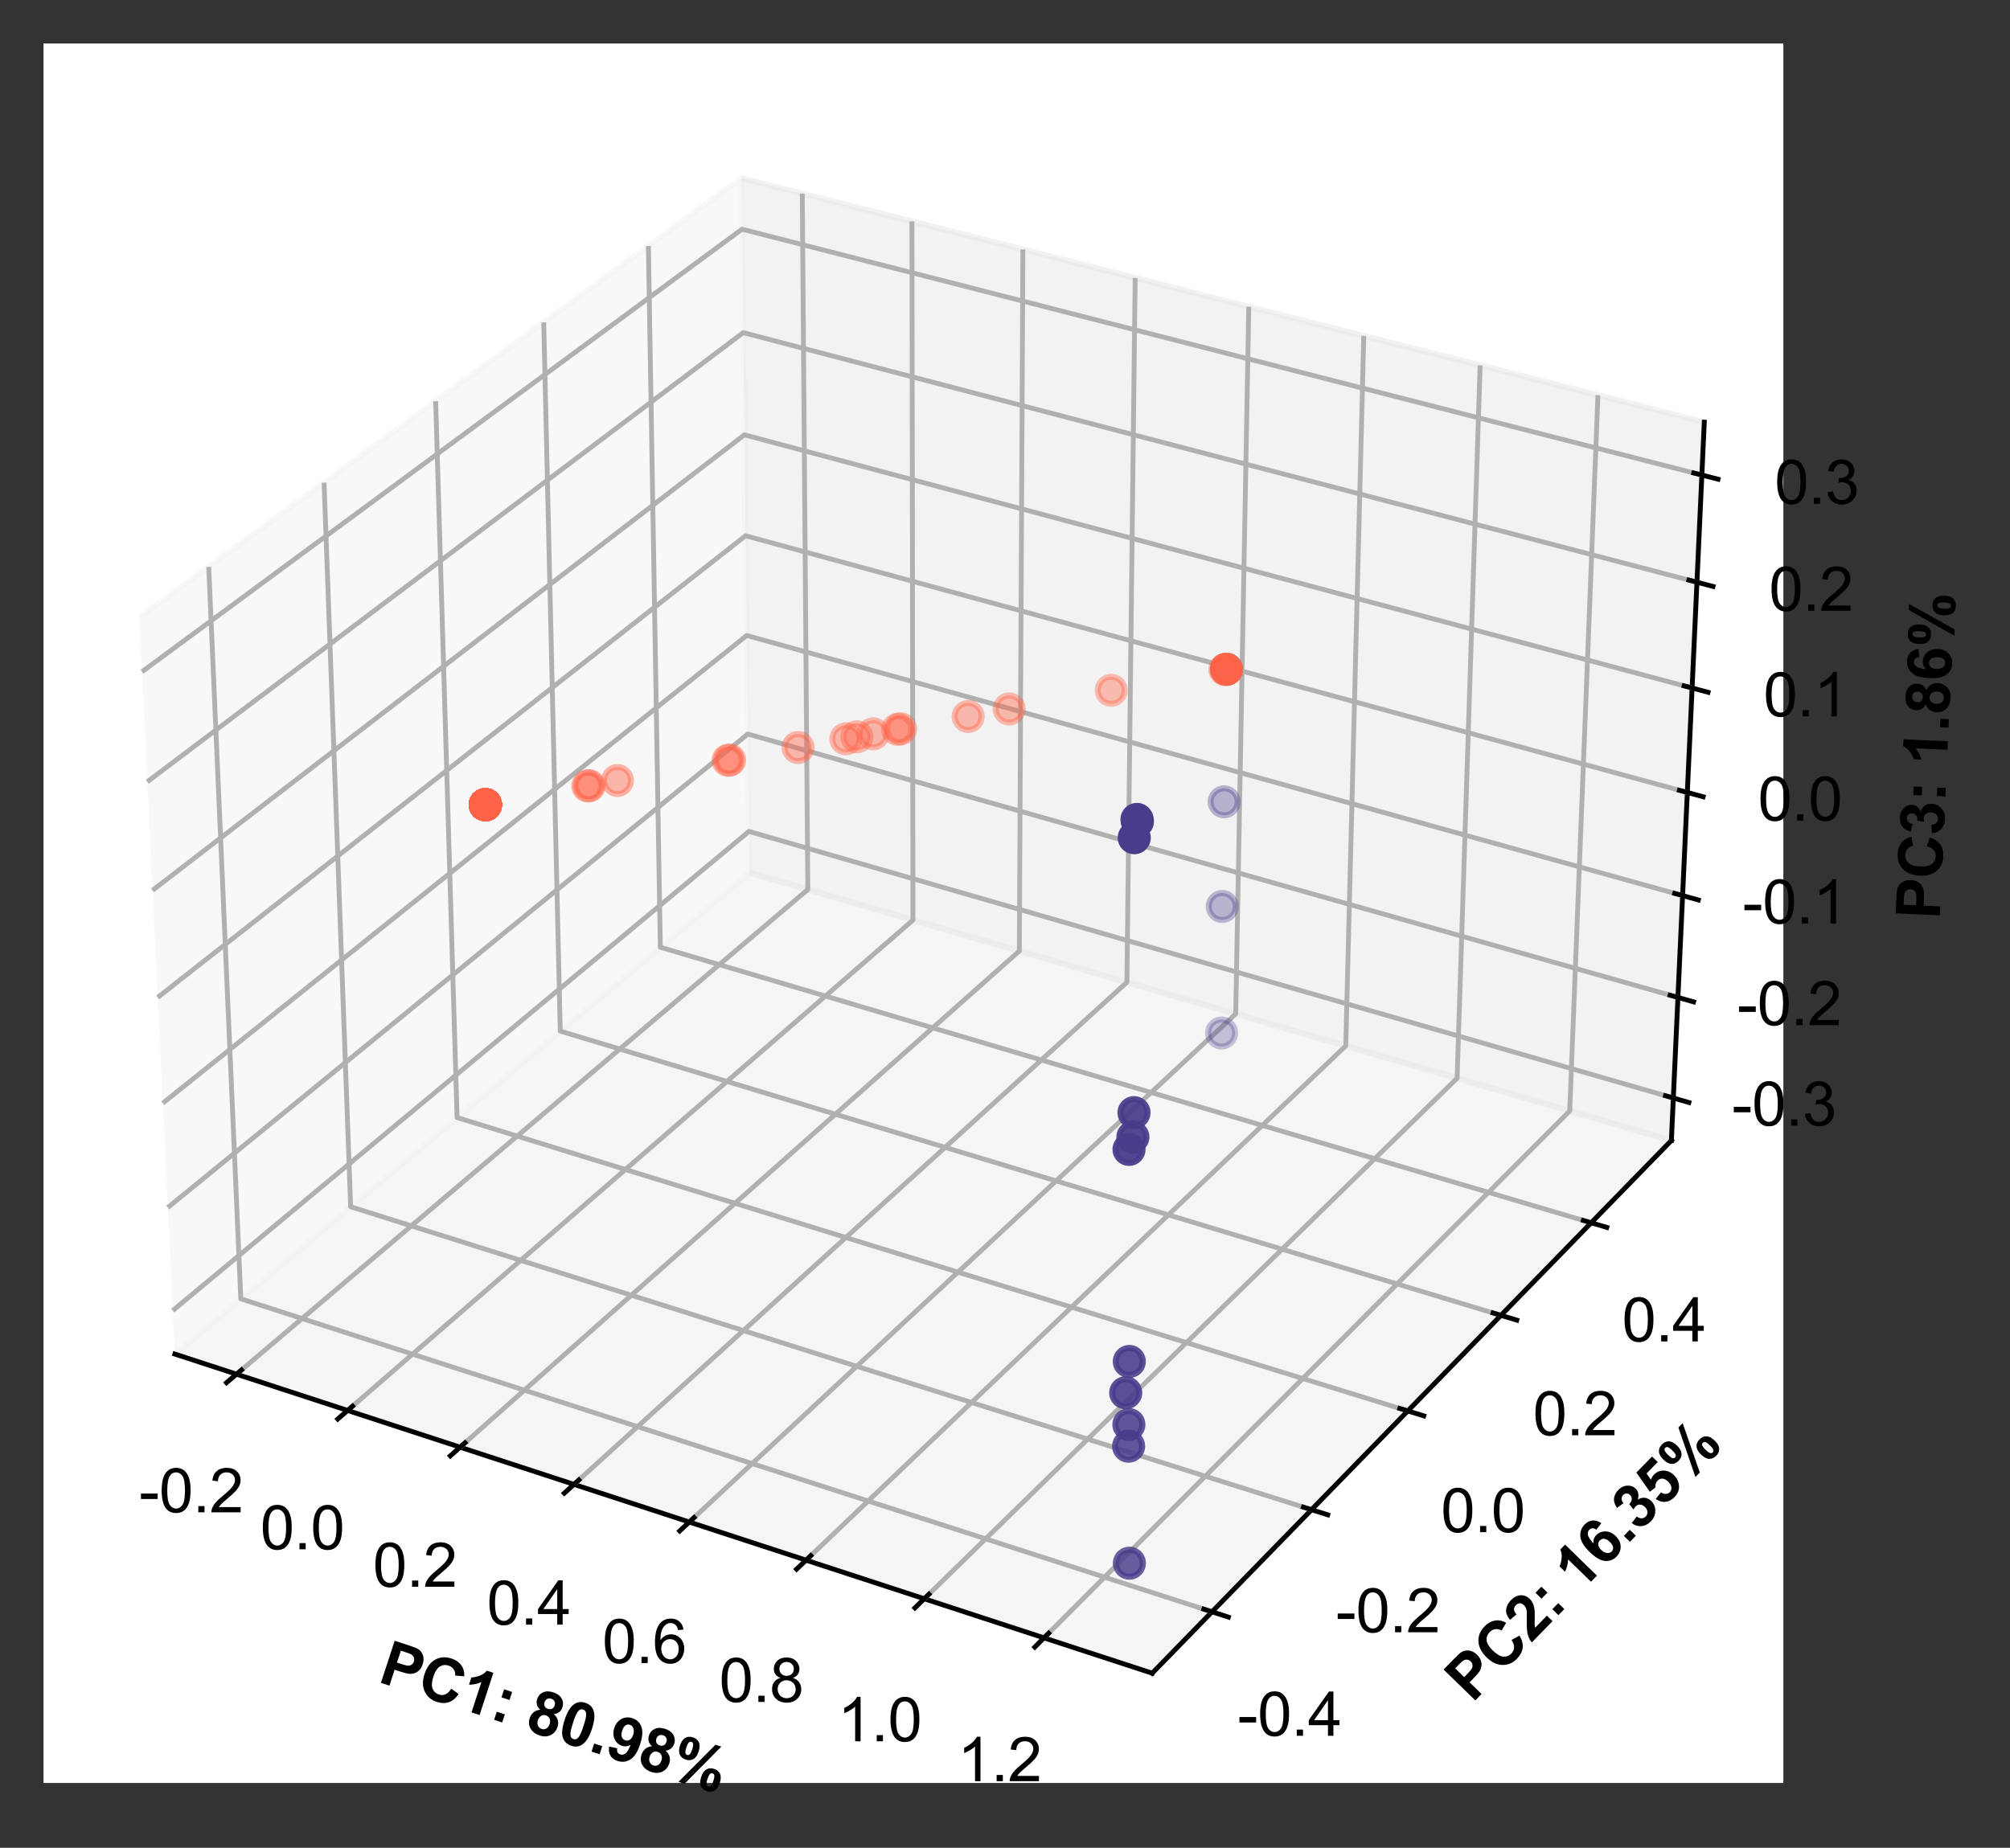 <?xml version="1.0" encoding="utf-8" standalone="no"?>
<!DOCTYPE svg PUBLIC "-//W3C//DTD SVG 1.1//EN"
  "http://www.w3.org/Graphics/SVG/1.1/DTD/svg11.dtd">
<svg xmlns:xlink="http://www.w3.org/1999/xlink" width="332.719pt" height="305.932pt" viewBox="0 0 332.719 305.932" xmlns="http://www.w3.org/2000/svg" version="1.1">
 <rect x="0" y="0" width="332.719" height="305.932" fill="#333333" stroke="none"/>
 <defs>
  <style type="text/css">*{stroke-linejoin: round; stroke-linecap: butt}</style>
 </defs>
 <g id="figure_1">
  <g id="patch_1">
   <path d="M 0 305.932 
L 332.719 305.932 
L 332.719 0 
L 0 0 
L 0 305.932 
z
" style="fill: none"/>
  </g>
  <g id="patch_2">
   <path d="M 7.2 295.2 
L 295.2 295.2 
L 295.2 7.2 
L 7.2 7.2 
z
" style="fill: #ffffff"/>
  </g>
  <g id="pane3d_1">
   <g id="patch_3">
    <path d="M 28.946 224.188 
L 124.053 144.468 
L 122.731 29.497 
L 23.073 102.223 
" style="fill: #f2f2f2; opacity: 0.5; stroke: #f2f2f2; stroke-linejoin: miter"/>
   </g>
  </g>
  <g id="pane3d_2">
   <g id="patch_4">
    <path d="M 124.053 144.468 
L 276.666 188.826 
L 282.112 69.895 
L 122.731 29.497 
" style="fill: #e6e6e6; opacity: 0.5; stroke: #e6e6e6; stroke-linejoin: miter"/>
   </g>
  </g>
  <g id="pane3d_3">
   <g id="patch_5">
    <path d="M 28.946 224.188 
L 190.723 277.025 
L 276.666 188.826 
L 124.053 144.468 
" style="fill: #ececec; opacity: 0.5; stroke: #ececec; stroke-linejoin: miter"/>
   </g>
  </g>
  <g id="axis3d_1">
   <g id="line2d_1">
    <path d="M 28.946 224.188 
L 190.723 277.025 
" style="fill: none; stroke: #000000; stroke-width: 0.8; stroke-linecap: square"/>
   </g>
   <g id="text_1">
    <!-- PC1: 80.98% -->
    <g transform="translate(62.348 278.392)rotate(-341.913)scale(0.1 -0.1)">
     <defs>
      <path id="Arial-BoldMT-50" d="M 466 0 
L 466 4581 
L 1950 4581 
Q 2794 4581 3050 4513 
Q 3444 4409 3709 4064 
Q 3975 3719 3975 3172 
Q 3975 2750 3822 2462 
Q 3669 2175 3433 2011 
Q 3197 1847 2953 1794 
Q 2622 1728 1994 1728 
L 1391 1728 
L 1391 0 
L 466 0 
z
M 1391 3806 
L 1391 2506 
L 1897 2506 
Q 2444 2506 2628 2578 
Q 2813 2650 2917 2803 
Q 3022 2956 3022 3159 
Q 3022 3409 2875 3571 
Q 2728 3734 2503 3775 
Q 2338 3806 1838 3806 
L 1391 3806 
z
" transform="scale(0.016)"/>
      <path id="Arial-BoldMT-43" d="M 3397 1684 
L 4294 1400 
Q 4088 650 3608 286 
Q 3128 -78 2391 -78 
Q 1478 -78 890 545 
Q 303 1169 303 2250 
Q 303 3394 893 4026 
Q 1484 4659 2447 4659 
Q 3288 4659 3813 4163 
Q 4125 3869 4281 3319 
L 3366 3100 
Q 3284 3456 3026 3662 
Q 2769 3869 2400 3869 
Q 1891 3869 1573 3503 
Q 1256 3138 1256 2319 
Q 1256 1450 1568 1081 
Q 1881 713 2381 713 
Q 2750 713 3015 947 
Q 3281 1181 3397 1684 
z
" transform="scale(0.016)"/>
      <path id="Arial-BoldMT-31" d="M 2519 0 
L 1641 0 
L 1641 3309 
Q 1159 2859 506 2644 
L 506 3441 
Q 850 3553 1253 3867 
Q 1656 4181 1806 4600 
L 2519 4600 
L 2519 0 
z
" transform="scale(0.016)"/>
      <path id="Arial-BoldMT-3a" d="M 628 2441 
L 628 3319 
L 1506 3319 
L 1506 2441 
L 628 2441 
z
M 628 0 
L 628 878 
L 1506 878 
L 1506 0 
L 628 0 
z
" transform="scale(0.016)"/>
      <path id="Arial-BoldMT-20" transform="scale(0.016)"/>
      <path id="Arial-BoldMT-38" d="M 1025 2472 
Q 684 2616 529 2867 
Q 375 3119 375 3419 
Q 375 3931 733 4265 
Q 1091 4600 1750 4600 
Q 2403 4600 2764 4265 
Q 3125 3931 3125 3419 
Q 3125 3100 2959 2851 
Q 2794 2603 2494 2472 
Q 2875 2319 3073 2025 
Q 3272 1731 3272 1347 
Q 3272 713 2867 316 
Q 2463 -81 1791 -81 
Q 1166 -81 750 247 
Q 259 634 259 1309 
Q 259 1681 443 1992 
Q 628 2303 1025 2472 
z
M 1206 3356 
Q 1206 3094 1354 2947 
Q 1503 2800 1750 2800 
Q 2000 2800 2150 2948 
Q 2300 3097 2300 3359 
Q 2300 3606 2151 3754 
Q 2003 3903 1759 3903 
Q 1506 3903 1356 3753 
Q 1206 3603 1206 3356 
z
M 1125 1394 
Q 1125 1031 1311 828 
Q 1497 625 1775 625 
Q 2047 625 2225 820 
Q 2403 1016 2403 1384 
Q 2403 1706 2222 1901 
Q 2041 2097 1763 2097 
Q 1441 2097 1283 1875 
Q 1125 1653 1125 1394 
z
" transform="scale(0.016)"/>
      <path id="Arial-BoldMT-30" d="M 1756 4600 
Q 2422 4600 2797 4125 
Q 3244 3563 3244 2259 
Q 3244 959 2794 391 
Q 2422 -78 1756 -78 
Q 1088 -78 678 436 
Q 269 950 269 2269 
Q 269 3563 719 4131 
Q 1091 4600 1756 4600 
z
M 1756 3872 
Q 1597 3872 1472 3770 
Q 1347 3669 1278 3406 
Q 1188 3066 1188 2259 
Q 1188 1453 1269 1151 
Q 1350 850 1473 750 
Q 1597 650 1756 650 
Q 1916 650 2041 751 
Q 2166 853 2234 1116 
Q 2325 1453 2325 2259 
Q 2325 3066 2244 3367 
Q 2163 3669 2039 3770 
Q 1916 3872 1756 3872 
z
" transform="scale(0.016)"/>
      <path id="Arial-BoldMT-2e" d="M 459 0 
L 459 878 
L 1338 878 
L 1338 0 
L 459 0 
z
" transform="scale(0.016)"/>
      <path id="Arial-BoldMT-39" d="M 291 1059 
L 1141 1153 
Q 1172 894 1303 769 
Q 1434 644 1650 644 
Q 1922 644 2112 894 
Q 2303 1144 2356 1931 
Q 2025 1547 1528 1547 
Q 988 1547 595 1964 
Q 203 2381 203 3050 
Q 203 3747 617 4173 
Q 1031 4600 1672 4600 
Q 2369 4600 2816 4061 
Q 3263 3522 3263 2288 
Q 3263 1031 2797 475 
Q 2331 -81 1584 -81 
Q 1047 -81 715 205 
Q 384 491 291 1059 
z
M 2278 2978 
Q 2278 3403 2083 3637 
Q 1888 3872 1631 3872 
Q 1388 3872 1227 3680 
Q 1066 3488 1066 3050 
Q 1066 2606 1241 2398 
Q 1416 2191 1678 2191 
Q 1931 2191 2104 2391 
Q 2278 2591 2278 2978 
z
" transform="scale(0.016)"/>
      <path id="Arial-BoldMT-25" d="M 278 3450 
Q 278 4066 548 4362 
Q 819 4659 1281 4659 
Q 1759 4659 2029 4364 
Q 2300 4069 2300 3450 
Q 2300 2834 2029 2537 
Q 1759 2241 1297 2241 
Q 819 2241 548 2536 
Q 278 2831 278 3450 
z
M 963 3456 
Q 963 3009 1066 2856 
Q 1144 2744 1281 2744 
Q 1422 2744 1500 2856 
Q 1600 3009 1600 3456 
Q 1600 3903 1500 4053 
Q 1422 4169 1281 4169 
Q 1144 4169 1066 4056 
Q 963 3903 963 3456 
z
M 1950 -175 
L 1300 -175 
L 3741 4659 
L 4372 4659 
L 1950 -175 
z
M 3369 1028 
Q 3369 1644 3639 1941 
Q 3909 2238 4378 2238 
Q 4850 2238 5120 1941 
Q 5391 1644 5391 1028 
Q 5391 409 5120 112 
Q 4850 -184 4388 -184 
Q 3909 -184 3639 112 
Q 3369 409 3369 1028 
z
M 4053 1031 
Q 4053 584 4156 434 
Q 4234 319 4372 319 
Q 4513 319 4588 431 
Q 4691 584 4691 1031 
Q 4691 1478 4591 1631 
Q 4513 1744 4372 1744 
Q 4231 1744 4156 1631 
Q 4053 1478 4053 1031 
z
" transform="scale(0.016)"/>
     </defs>
     <use xlink:href="#Arial-BoldMT-50"/>
     <use xlink:href="#Arial-BoldMT-43" x="66.699"/>
     <use xlink:href="#Arial-BoldMT-31" x="138.916"/>
     <use xlink:href="#Arial-BoldMT-3a" x="194.531"/>
     <use xlink:href="#Arial-BoldMT-20" x="227.832"/>
     <use xlink:href="#Arial-BoldMT-38" x="255.615"/>
     <use xlink:href="#Arial-BoldMT-30" x="311.23"/>
     <use xlink:href="#Arial-BoldMT-2e" x="366.846"/>
     <use xlink:href="#Arial-BoldMT-39" x="394.629"/>
     <use xlink:href="#Arial-BoldMT-38" x="450.244"/>
     <use xlink:href="#Arial-BoldMT-25" x="505.859"/>
    </g>
   </g>
   <g id="Line3DCollection_1">
    <path d="M 39.148 227.52 
L 133.717 147.277 
L 132.804 32.05 
" style="fill: none; stroke: #b0b0b0; stroke-width: 0.8"/>
    <path d="M 57.541 233.528 
L 151.126 152.337 
L 150.956 36.651 
" style="fill: none; stroke: #b0b0b0; stroke-width: 0.8"/>
    <path d="M 76.161 239.609 
L 168.732 157.454 
L 169.322 41.306 
" style="fill: none; stroke: #b0b0b0; stroke-width: 0.8"/>
    <path d="M 95.012 245.765 
L 186.539 162.63 
L 187.907 46.017 
" style="fill: none; stroke: #b0b0b0; stroke-width: 0.8"/>
    <path d="M 114.098 251.999 
L 204.55 167.865 
L 206.714 50.784 
" style="fill: none; stroke: #b0b0b0; stroke-width: 0.8"/>
    <path d="M 133.425 258.311 
L 222.768 173.16 
L 225.747 55.608 
" style="fill: none; stroke: #b0b0b0; stroke-width: 0.8"/>
    <path d="M 152.997 264.703 
L 241.197 178.517 
L 245.01 60.491 
" style="fill: none; stroke: #b0b0b0; stroke-width: 0.8"/>
    <path d="M 172.818 271.177 
L 259.841 183.936 
L 264.508 65.433 
" style="fill: none; stroke: #b0b0b0; stroke-width: 0.8"/>
   </g>
   <g id="xtick_1">
    <g id="line2d_2">
     <path d="M 39.972 226.822 
L 37.498 228.921 
" style="fill: none; stroke: #000000; stroke-width: 0.8; stroke-linecap: square"/>
    </g>
    <g id="text_2">
     <!-- -0.2 -->
     <g transform="translate(23.007 250.387)scale(0.1 -0.1)">
      <defs>
       <path id="ArialMT-2d" d="M 203 1375 
L 203 1941 
L 1931 1941 
L 1931 1375 
L 203 1375 
z
" transform="scale(0.016)"/>
       <path id="ArialMT-30" d="M 266 2259 
Q 266 3072 433 3567 
Q 600 4063 929 4331 
Q 1259 4600 1759 4600 
Q 2128 4600 2406 4451 
Q 2684 4303 2865 4023 
Q 3047 3744 3150 3342 
Q 3253 2941 3253 2259 
Q 3253 1453 3087 958 
Q 2922 463 2592 192 
Q 2263 -78 1759 -78 
Q 1097 -78 719 397 
Q 266 969 266 2259 
z
M 844 2259 
Q 844 1131 1108 757 
Q 1372 384 1759 384 
Q 2147 384 2411 759 
Q 2675 1134 2675 2259 
Q 2675 3391 2411 3762 
Q 2147 4134 1753 4134 
Q 1366 4134 1134 3806 
Q 844 3388 844 2259 
z
" transform="scale(0.016)"/>
       <path id="ArialMT-2e" d="M 581 0 
L 581 641 
L 1222 641 
L 1222 0 
L 581 0 
z
" transform="scale(0.016)"/>
       <path id="ArialMT-32" d="M 3222 541 
L 3222 0 
L 194 0 
Q 188 203 259 391 
Q 375 700 629 1000 
Q 884 1300 1366 1694 
Q 2113 2306 2375 2664 
Q 2638 3022 2638 3341 
Q 2638 3675 2398 3904 
Q 2159 4134 1775 4134 
Q 1369 4134 1125 3890 
Q 881 3647 878 3216 
L 300 3275 
Q 359 3922 746 4261 
Q 1134 4600 1788 4600 
Q 2447 4600 2831 4234 
Q 3216 3869 3216 3328 
Q 3216 3053 3103 2787 
Q 2991 2522 2730 2228 
Q 2469 1934 1863 1422 
Q 1356 997 1212 845 
Q 1069 694 975 541 
L 3222 541 
z
" transform="scale(0.016)"/>
      </defs>
      <use xlink:href="#ArialMT-2d"/>
      <use xlink:href="#ArialMT-30" x="33.301"/>
      <use xlink:href="#ArialMT-2e" x="88.916"/>
      <use xlink:href="#ArialMT-32" x="116.699"/>
     </g>
    </g>
   </g>
   <g id="xtick_2">
    <g id="line2d_3">
     <path d="M 58.356 232.82 
L 55.907 234.945 
" style="fill: none; stroke: #000000; stroke-width: 0.8; stroke-linecap: square"/>
    </g>
    <g id="text_3">
     <!-- 0.0 -->
     <g transform="translate(43.082 256.512)scale(0.1 -0.1)">
      <use xlink:href="#ArialMT-30"/>
      <use xlink:href="#ArialMT-2e" x="55.615"/>
      <use xlink:href="#ArialMT-30" x="83.398"/>
     </g>
    </g>
   </g>
   <g id="xtick_3">
    <g id="line2d_4">
     <path d="M 76.968 238.893 
L 74.543 241.044 
" style="fill: none; stroke: #000000; stroke-width: 0.8; stroke-linecap: square"/>
    </g>
    <g id="text_4">
     <!-- 0.2 -->
     <g transform="translate(61.719 262.712)scale(0.1 -0.1)">
      <use xlink:href="#ArialMT-30"/>
      <use xlink:href="#ArialMT-2e" x="55.615"/>
      <use xlink:href="#ArialMT-32" x="83.398"/>
     </g>
    </g>
   </g>
   <g id="xtick_4">
    <g id="line2d_5">
     <path d="M 95.81 245.04 
L 93.412 247.219 
" style="fill: none; stroke: #000000; stroke-width: 0.8; stroke-linecap: square"/>
    </g>
    <g id="text_5">
     <!-- 0.4 -->
     <g transform="translate(80.59 268.99)scale(0.1 -0.1)">
      <defs>
       <path id="ArialMT-34" d="M 2069 0 
L 2069 1097 
L 81 1097 
L 81 1613 
L 2172 4581 
L 2631 4581 
L 2631 1613 
L 3250 1613 
L 3250 1097 
L 2631 1097 
L 2631 0 
L 2069 0 
z
M 2069 1613 
L 2069 3678 
L 634 1613 
L 2069 1613 
z
" transform="scale(0.016)"/>
      </defs>
      <use xlink:href="#ArialMT-30"/>
      <use xlink:href="#ArialMT-2e" x="55.615"/>
      <use xlink:href="#ArialMT-34" x="83.398"/>
     </g>
    </g>
   </g>
   <g id="xtick_5">
    <g id="line2d_6">
     <path d="M 114.888 251.265 
L 112.516 253.471 
" style="fill: none; stroke: #000000; stroke-width: 0.8; stroke-linecap: square"/>
    </g>
    <g id="text_6">
     <!-- 0.6 -->
     <g transform="translate(99.697 275.346)scale(0.1 -0.1)">
      <defs>
       <path id="ArialMT-36" d="M 3184 3459 
L 2625 3416 
Q 2550 3747 2413 3897 
Q 2184 4138 1850 4138 
Q 1581 4138 1378 3988 
Q 1113 3794 959 3422 
Q 806 3050 800 2363 
Q 1003 2672 1297 2822 
Q 1591 2972 1913 2972 
Q 2475 2972 2870 2558 
Q 3266 2144 3266 1488 
Q 3266 1056 3080 686 
Q 2894 316 2569 119 
Q 2244 -78 1831 -78 
Q 1128 -78 684 439 
Q 241 956 241 2144 
Q 241 3472 731 4075 
Q 1159 4600 1884 4600 
Q 2425 4600 2770 4297 
Q 3116 3994 3184 3459 
z
M 888 1484 
Q 888 1194 1011 928 
Q 1134 663 1356 523 
Q 1578 384 1822 384 
Q 2178 384 2434 671 
Q 2691 959 2691 1453 
Q 2691 1928 2437 2201 
Q 2184 2475 1800 2475 
Q 1419 2475 1153 2201 
Q 888 1928 888 1484 
z
" transform="scale(0.016)"/>
      </defs>
      <use xlink:href="#ArialMT-30"/>
      <use xlink:href="#ArialMT-2e" x="55.615"/>
      <use xlink:href="#ArialMT-36" x="83.398"/>
     </g>
    </g>
   </g>
   <g id="xtick_6">
    <g id="line2d_7">
     <path d="M 134.205 257.568 
L 131.862 259.801 
" style="fill: none; stroke: #000000; stroke-width: 0.8; stroke-linecap: square"/>
    </g>
    <g id="text_7">
     <!-- 0.8 -->
     <g transform="translate(119.045 281.783)scale(0.1 -0.1)">
      <defs>
       <path id="ArialMT-38" d="M 1131 2484 
Q 781 2613 612 2850 
Q 444 3088 444 3419 
Q 444 3919 803 4259 
Q 1163 4600 1759 4600 
Q 2359 4600 2725 4251 
Q 3091 3903 3091 3403 
Q 3091 3084 2923 2848 
Q 2756 2613 2416 2484 
Q 2838 2347 3058 2040 
Q 3278 1734 3278 1309 
Q 3278 722 2862 322 
Q 2447 -78 1769 -78 
Q 1091 -78 675 323 
Q 259 725 259 1325 
Q 259 1772 486 2073 
Q 713 2375 1131 2484 
z
M 1019 3438 
Q 1019 3113 1228 2906 
Q 1438 2700 1772 2700 
Q 2097 2700 2305 2904 
Q 2513 3109 2513 3406 
Q 2513 3716 2298 3927 
Q 2084 4138 1766 4138 
Q 1444 4138 1231 3931 
Q 1019 3725 1019 3438 
z
M 838 1322 
Q 838 1081 952 856 
Q 1066 631 1291 507 
Q 1516 384 1775 384 
Q 2178 384 2440 643 
Q 2703 903 2703 1303 
Q 2703 1709 2433 1975 
Q 2163 2241 1756 2241 
Q 1359 2241 1098 1978 
Q 838 1716 838 1322 
z
" transform="scale(0.016)"/>
      </defs>
      <use xlink:href="#ArialMT-30"/>
      <use xlink:href="#ArialMT-2e" x="55.615"/>
      <use xlink:href="#ArialMT-38" x="83.398"/>
     </g>
    </g>
   </g>
   <g id="xtick_7">
    <g id="line2d_8">
     <path d="M 153.767 263.951 
L 151.453 266.212 
" style="fill: none; stroke: #000000; stroke-width: 0.8; stroke-linecap: square"/>
    </g>
    <g id="text_8">
     <!-- 1.0 -->
     <g transform="translate(138.639 288.301)scale(0.1 -0.1)">
      <defs>
       <path id="ArialMT-31" d="M 2384 0 
L 1822 0 
L 1822 3584 
Q 1619 3391 1289 3197 
Q 959 3003 697 2906 
L 697 3450 
Q 1169 3672 1522 3987 
Q 1875 4303 2022 4600 
L 2384 4600 
L 2384 0 
z
" transform="scale(0.016)"/>
      </defs>
      <use xlink:href="#ArialMT-31"/>
      <use xlink:href="#ArialMT-2e" x="55.615"/>
      <use xlink:href="#ArialMT-30" x="83.398"/>
     </g>
    </g>
   </g>
   <g id="xtick_8">
    <g id="line2d_9">
     <path d="M 173.578 270.415 
L 171.293 272.705 
" style="fill: none; stroke: #000000; stroke-width: 0.8; stroke-linecap: square"/>
    </g>
    <g id="text_9">
     <!-- 1.2 -->
     <g transform="translate(158.484 294.903)scale(0.1 -0.1)">
      <use xlink:href="#ArialMT-31"/>
      <use xlink:href="#ArialMT-2e" x="55.615"/>
      <use xlink:href="#ArialMT-32" x="83.398"/>
     </g>
    </g>
   </g>
  </g>
  <g id="axis3d_2">
   <g id="line2d_10">
    <path d="M 276.666 188.826 
L 190.723 277.025 
" style="fill: none; stroke: #000000; stroke-width: 0.8; stroke-linecap: square"/>
   </g>
   <g id="text_10">
    <!-- PC2: 16.35% -->
    <g transform="translate(243.689 282.067)rotate(-45.742)scale(0.1 -0.1)">
     <defs>
      <path id="Arial-BoldMT-32" d="M 3238 816 
L 3238 0 
L 159 0 
Q 209 463 459 877 
Q 709 1291 1447 1975 
Q 2041 2528 2175 2725 
Q 2356 2997 2356 3263 
Q 2356 3556 2198 3714 
Q 2041 3872 1763 3872 
Q 1488 3872 1325 3706 
Q 1163 3541 1138 3156 
L 263 3244 
Q 341 3969 753 4284 
Q 1166 4600 1784 4600 
Q 2463 4600 2850 4234 
Q 3238 3869 3238 3325 
Q 3238 3016 3127 2736 
Q 3016 2456 2775 2150 
Q 2616 1947 2200 1565 
Q 1784 1184 1673 1059 
Q 1563 934 1494 816 
L 3238 816 
z
" transform="scale(0.016)"/>
      <path id="Arial-BoldMT-36" d="M 3247 3459 
L 2397 3366 
Q 2366 3628 2234 3753 
Q 2103 3878 1894 3878 
Q 1616 3878 1423 3628 
Q 1231 3378 1181 2588 
Q 1509 2975 1997 2975 
Q 2547 2975 2939 2556 
Q 3331 2138 3331 1475 
Q 3331 772 2918 347 
Q 2506 -78 1859 -78 
Q 1166 -78 719 461 
Q 272 1000 272 2228 
Q 272 3488 737 4044 
Q 1203 4600 1947 4600 
Q 2469 4600 2811 4308 
Q 3153 4016 3247 3459 
z
M 1256 1544 
Q 1256 1116 1453 883 
Q 1650 650 1903 650 
Q 2147 650 2309 840 
Q 2472 1031 2472 1466 
Q 2472 1913 2297 2120 
Q 2122 2328 1859 2328 
Q 1606 2328 1431 2129 
Q 1256 1931 1256 1544 
z
" transform="scale(0.016)"/>
      <path id="Arial-BoldMT-33" d="M 241 1216 
L 1091 1319 
Q 1131 994 1309 822 
Q 1488 650 1741 650 
Q 2013 650 2198 856 
Q 2384 1063 2384 1413 
Q 2384 1744 2206 1937 
Q 2028 2131 1772 2131 
Q 1603 2131 1369 2066 
L 1466 2781 
Q 1822 2772 2009 2936 
Q 2197 3100 2197 3372 
Q 2197 3603 2059 3740 
Q 1922 3878 1694 3878 
Q 1469 3878 1309 3722 
Q 1150 3566 1116 3266 
L 306 3403 
Q 391 3819 561 4067 
Q 731 4316 1036 4458 
Q 1341 4600 1719 4600 
Q 2366 4600 2756 4188 
Q 3078 3850 3078 3425 
Q 3078 2822 2419 2463 
Q 2813 2378 3048 2084 
Q 3284 1791 3284 1375 
Q 3284 772 2843 347 
Q 2403 -78 1747 -78 
Q 1125 -78 715 280 
Q 306 638 241 1216 
z
" transform="scale(0.016)"/>
      <path id="Arial-BoldMT-35" d="M 284 1178 
L 1159 1269 
Q 1197 972 1381 798 
Q 1566 625 1806 625 
Q 2081 625 2272 848 
Q 2463 1072 2463 1522 
Q 2463 1944 2273 2155 
Q 2084 2366 1781 2366 
Q 1403 2366 1103 2031 
L 391 2134 
L 841 4519 
L 3163 4519 
L 3163 3697 
L 1506 3697 
L 1369 2919 
Q 1663 3066 1969 3066 
Q 2553 3066 2959 2641 
Q 3366 2216 3366 1538 
Q 3366 972 3038 528 
Q 2591 -78 1797 -78 
Q 1163 -78 763 262 
Q 363 603 284 1178 
z
" transform="scale(0.016)"/>
     </defs>
     <use xlink:href="#Arial-BoldMT-50"/>
     <use xlink:href="#Arial-BoldMT-43" x="66.699"/>
     <use xlink:href="#Arial-BoldMT-32" x="138.916"/>
     <use xlink:href="#Arial-BoldMT-3a" x="194.531"/>
     <use xlink:href="#Arial-BoldMT-20" x="227.832"/>
     <use xlink:href="#Arial-BoldMT-31" x="255.615"/>
     <use xlink:href="#Arial-BoldMT-36" x="311.23"/>
     <use xlink:href="#Arial-BoldMT-2e" x="366.846"/>
     <use xlink:href="#Arial-BoldMT-33" x="394.629"/>
     <use xlink:href="#Arial-BoldMT-35" x="450.244"/>
     <use xlink:href="#Arial-BoldMT-25" x="505.859"/>
    </g>
   </g>
   <g id="Line3DCollection_2">
    <path d="M 34.549 93.848 
L 39.861 215.039 
L 200.625 266.863 
" style="fill: none; stroke: #b0b0b0; stroke-width: 0.8"/>
    <path d="M 53.643 79.913 
L 58.044 199.798 
L 217.098 249.958 
" style="fill: none; stroke: #b0b0b0; stroke-width: 0.8"/>
    <path d="M 72.119 66.431 
L 75.662 185.03 
L 233.032 233.605 
" style="fill: none; stroke: #b0b0b0; stroke-width: 0.8"/>
    <path d="M 90.004 53.379 
L 92.741 170.714 
L 248.455 217.778 
" style="fill: none; stroke: #b0b0b0; stroke-width: 0.8"/>
    <path d="M 107.328 40.737 
L 109.307 156.829 
L 263.39 202.451 
" style="fill: none; stroke: #b0b0b0; stroke-width: 0.8"/>
   </g>
   <g id="xtick_9">
    <g id="line2d_11">
     <path d="M 199.271 266.426 
L 203.338 267.737 
" style="fill: none; stroke: #000000; stroke-width: 0.8; stroke-linecap: square"/>
    </g>
    <g id="text_11">
     <!-- -0.4 -->
     <g transform="translate(204.841 287.388)scale(0.1 -0.1)">
      <use xlink:href="#ArialMT-2d"/>
      <use xlink:href="#ArialMT-30" x="33.301"/>
      <use xlink:href="#ArialMT-2e" x="88.916"/>
      <use xlink:href="#ArialMT-34" x="116.699"/>
     </g>
    </g>
   </g>
   <g id="xtick_10">
    <g id="line2d_12">
     <path d="M 215.759 249.535 
L 219.779 250.803 
" style="fill: none; stroke: #000000; stroke-width: 0.8; stroke-linecap: square"/>
    </g>
    <g id="text_12">
     <!-- -0.2 -->
     <g transform="translate(221.11 270.251)scale(0.1 -0.1)">
      <use xlink:href="#ArialMT-2d"/>
      <use xlink:href="#ArialMT-30" x="33.301"/>
      <use xlink:href="#ArialMT-2e" x="88.916"/>
      <use xlink:href="#ArialMT-32" x="116.699"/>
     </g>
    </g>
   </g>
   <g id="xtick_11">
    <g id="line2d_13">
     <path d="M 231.709 233.196 
L 235.683 234.423 
" style="fill: none; stroke: #000000; stroke-width: 0.8; stroke-linecap: square"/>
    </g>
    <g id="text_13">
     <!-- 0.0 -->
     <g transform="translate(238.512 253.675)scale(0.1 -0.1)">
      <use xlink:href="#ArialMT-30"/>
      <use xlink:href="#ArialMT-2e" x="55.615"/>
      <use xlink:href="#ArialMT-30" x="83.398"/>
     </g>
    </g>
   </g>
   <g id="xtick_12">
    <g id="line2d_14">
     <path d="M 247.146 217.382 
L 251.076 218.57 
" style="fill: none; stroke: #000000; stroke-width: 0.8; stroke-linecap: square"/>
    </g>
    <g id="text_14">
     <!-- 0.2 -->
     <g transform="translate(253.742 237.632)scale(0.1 -0.1)">
      <use xlink:href="#ArialMT-30"/>
      <use xlink:href="#ArialMT-2e" x="55.615"/>
      <use xlink:href="#ArialMT-32" x="83.398"/>
     </g>
    </g>
   </g>
   <g id="xtick_13">
    <g id="line2d_15">
     <path d="M 262.096 202.068 
L 265.981 203.218 
" style="fill: none; stroke: #000000; stroke-width: 0.8; stroke-linecap: square"/>
    </g>
    <g id="text_15">
     <!-- 0.4 -->
     <g transform="translate(268.491 222.096)scale(0.1 -0.1)">
      <use xlink:href="#ArialMT-30"/>
      <use xlink:href="#ArialMT-2e" x="55.615"/>
      <use xlink:href="#ArialMT-34" x="83.398"/>
     </g>
    </g>
   </g>
  </g>
  <g id="axis3d_3">
   <g id="line2d_16">
    <path d="M 276.666 188.826 
L 282.112 69.895 
" style="fill: none; stroke: #000000; stroke-width: 0.8; stroke-linecap: square"/>
   </g>
   <g id="text_16">
    <!-- PC3: 1.86% -->
    <g transform="translate(321.082 152.299)rotate(-87.378)scale(0.1 -0.1)">
     <use xlink:href="#Arial-BoldMT-50"/>
     <use xlink:href="#Arial-BoldMT-43" x="66.699"/>
     <use xlink:href="#Arial-BoldMT-33" x="138.916"/>
     <use xlink:href="#Arial-BoldMT-3a" x="194.531"/>
     <use xlink:href="#Arial-BoldMT-20" x="227.832"/>
     <use xlink:href="#Arial-BoldMT-31" x="255.615"/>
     <use xlink:href="#Arial-BoldMT-2e" x="311.23"/>
     <use xlink:href="#Arial-BoldMT-38" x="339.014"/>
     <use xlink:href="#Arial-BoldMT-36" x="394.629"/>
     <use xlink:href="#Arial-BoldMT-25" x="450.244"/>
    </g>
   </g>
   <g id="Line3DCollection_3">
    <path d="M 276.988 181.794 
L 123.975 137.656 
L 28.599 216.988 
" style="fill: none; stroke: #b0b0b0; stroke-width: 0.8"/>
    <path d="M 277.75 165.141 
L 123.789 121.533 
L 27.778 199.932 
" style="fill: none; stroke: #b0b0b0; stroke-width: 0.8"/>
    <path d="M 278.523 148.279 
L 123.602 105.216 
L 26.946 182.653 
" style="fill: none; stroke: #b0b0b0; stroke-width: 0.8"/>
    <path d="M 279.305 131.204 
L 123.412 88.703 
L 26.103 165.147 
" style="fill: none; stroke: #b0b0b0; stroke-width: 0.8"/>
    <path d="M 280.096 113.91 
L 123.22 71.99 
L 25.249 147.409 
" style="fill: none; stroke: #b0b0b0; stroke-width: 0.8"/>
    <path d="M 280.899 96.395 
L 123.025 55.072 
L 24.383 129.434 
" style="fill: none; stroke: #b0b0b0; stroke-width: 0.8"/>
    <path d="M 281.711 78.653 
L 122.828 37.946 
L 23.506 111.218 
" style="fill: none; stroke: #b0b0b0; stroke-width: 0.8"/>
   </g>
   <g id="xtick_14">
    <g id="line2d_17">
     <path d="M 275.703 181.423 
L 279.56 182.536 
" style="fill: none; stroke: #000000; stroke-width: 0.8; stroke-linecap: square"/>
    </g>
    <g id="text_17">
     <!-- -0.3 -->
     <g transform="translate(286.673 186.359)scale(0.1 -0.1)">
      <defs>
       <path id="ArialMT-33" d="M 269 1209 
L 831 1284 
Q 928 806 1161 595 
Q 1394 384 1728 384 
Q 2125 384 2398 659 
Q 2672 934 2672 1341 
Q 2672 1728 2419 1979 
Q 2166 2231 1775 2231 
Q 1616 2231 1378 2169 
L 1441 2663 
Q 1497 2656 1531 2656 
Q 1891 2656 2178 2843 
Q 2466 3031 2466 3422 
Q 2466 3731 2256 3934 
Q 2047 4138 1716 4138 
Q 1388 4138 1169 3931 
Q 950 3725 888 3313 
L 325 3413 
Q 428 3978 793 4289 
Q 1159 4600 1703 4600 
Q 2078 4600 2393 4439 
Q 2709 4278 2876 4000 
Q 3044 3722 3044 3409 
Q 3044 3113 2884 2869 
Q 2725 2625 2413 2481 
Q 2819 2388 3044 2092 
Q 3269 1797 3269 1353 
Q 3269 753 2831 336 
Q 2394 -81 1725 -81 
Q 1122 -81 723 278 
Q 325 638 269 1209 
z
" transform="scale(0.016)"/>
      </defs>
      <use xlink:href="#ArialMT-2d"/>
      <use xlink:href="#ArialMT-30" x="33.301"/>
      <use xlink:href="#ArialMT-2e" x="88.916"/>
      <use xlink:href="#ArialMT-33" x="116.699"/>
     </g>
    </g>
   </g>
   <g id="xtick_15">
    <g id="line2d_18">
     <path d="M 276.458 164.775 
L 280.339 165.875 
" style="fill: none; stroke: #000000; stroke-width: 0.8; stroke-linecap: square"/>
    </g>
    <g id="text_18">
     <!-- -0.2 -->
     <g transform="translate(287.548 169.737)scale(0.1 -0.1)">
      <use xlink:href="#ArialMT-2d"/>
      <use xlink:href="#ArialMT-30" x="33.301"/>
      <use xlink:href="#ArialMT-2e" x="88.916"/>
      <use xlink:href="#ArialMT-32" x="116.699"/>
     </g>
    </g>
   </g>
   <g id="xtick_16">
    <g id="line2d_19">
     <path d="M 277.221 147.918 
L 281.128 149.004 
" style="fill: none; stroke: #000000; stroke-width: 0.8; stroke-linecap: square"/>
    </g>
    <g id="text_19">
     <!-- -0.1 -->
     <g transform="translate(288.433 152.906)scale(0.1 -0.1)">
      <use xlink:href="#ArialMT-2d"/>
      <use xlink:href="#ArialMT-30" x="33.301"/>
      <use xlink:href="#ArialMT-2e" x="88.916"/>
      <use xlink:href="#ArialMT-31" x="116.699"/>
     </g>
    </g>
   </g>
   <g id="xtick_17">
    <g id="line2d_20">
     <path d="M 277.995 130.847 
L 281.927 131.919 
" style="fill: none; stroke: #000000; stroke-width: 0.8; stroke-linecap: square"/>
    </g>
    <g id="text_20">
     <!-- 0.0 -->
     <g transform="translate(290.995 135.863)scale(0.1 -0.1)">
      <use xlink:href="#ArialMT-30"/>
      <use xlink:href="#ArialMT-2e" x="55.615"/>
      <use xlink:href="#ArialMT-30" x="83.398"/>
     </g>
    </g>
   </g>
   <g id="xtick_18">
    <g id="line2d_21">
     <path d="M 278.778 113.558 
L 282.736 114.616 
" style="fill: none; stroke: #000000; stroke-width: 0.8; stroke-linecap: square"/>
    </g>
    <g id="text_21">
     <!-- 0.1 -->
     <g transform="translate(291.903 118.602)scale(0.1 -0.1)">
      <use xlink:href="#ArialMT-30"/>
      <use xlink:href="#ArialMT-2e" x="55.615"/>
      <use xlink:href="#ArialMT-31" x="83.398"/>
     </g>
    </g>
   </g>
   <g id="xtick_19">
    <g id="line2d_22">
     <path d="M 279.571 96.047 
L 283.556 97.09 
" style="fill: none; stroke: #000000; stroke-width: 0.8; stroke-linecap: square"/>
    </g>
    <g id="text_22">
     <!-- 0.2 -->
     <g transform="translate(292.823 101.121)scale(0.1 -0.1)">
      <use xlink:href="#ArialMT-30"/>
      <use xlink:href="#ArialMT-2e" x="55.615"/>
      <use xlink:href="#ArialMT-32" x="83.398"/>
     </g>
    </g>
   </g>
   <g id="xtick_20">
    <g id="line2d_23">
     <path d="M 280.375 78.311 
L 284.386 79.339 
" style="fill: none; stroke: #000000; stroke-width: 0.8; stroke-linecap: square"/>
    </g>
    <g id="text_23">
     <!-- 0.3 -->
     <g transform="translate(293.754 83.415)scale(0.1 -0.1)">
      <use xlink:href="#ArialMT-30"/>
      <use xlink:href="#ArialMT-2e" x="55.615"/>
      <use xlink:href="#ArialMT-33" x="83.398"/>
     </g>
    </g>
   </g>
  </g>
  <g id="axes_1">
   <g id="Path3DCollection_1">
    <defs>
     <path id="C0_0_63be14426e" d="M 0 2.236 
C 0.593 2.236 1.162 2 1.581 1.581 
C 2 1.162 2.236 0.593 2.236 -0 
C 2.236 -0.593 2 -1.162 1.581 -1.581 
C 1.162 -2 0.593 -2.236 0 -2.236 
C -0.593 -2.236 -1.162 -2 -1.581 -1.581 
C -2 -1.162 -2.236 -0.593 -2.236 0 
C -2.236 0.593 -2 1.162 -1.581 1.581 
C -1.162 2 -0.593 2.236 0 2.236 
z
"/>
    </defs>
    <g clip-path="url(#p0c906c29c5)">
     <use xlink:href="#C0_0_63be14426e" x="202.213" y="171.033" style="fill: #483d8b; fill-opacity: 0.3; stroke: #483d8b; stroke-opacity: 0.3"/>
    </g>
    <g clip-path="url(#p0c906c29c5)">
     <use xlink:href="#C0_0_63be14426e" x="202.322" y="150.083" style="fill: #483d8b; fill-opacity: 0.336; stroke: #483d8b; stroke-opacity: 0.336"/>
    </g>
    <g clip-path="url(#p0c906c29c5)">
     <use xlink:href="#C0_0_63be14426e" x="202.634" y="132.755" style="fill: #483d8b; fill-opacity: 0.352; stroke: #483d8b; stroke-opacity: 0.352"/>
    </g>
    <g clip-path="url(#p0c906c29c5)">
     <use xlink:href="#C0_0_63be14426e" x="203.013" y="110.81" style="fill: #ff6347; fill-opacity: 0.375; stroke: #ff6347; stroke-opacity: 0.375"/>
    </g>
    <g clip-path="url(#p0c906c29c5)">
     <use xlink:href="#C0_0_63be14426e" x="203.013" y="110.81" style="fill: #483d8b; fill-opacity: 0.375; stroke: #483d8b; stroke-opacity: 0.375"/>
    </g>
    <g clip-path="url(#p0c906c29c5)">
     <use xlink:href="#C0_0_63be14426e" x="203.013" y="110.81" style="fill: #ff6347; fill-opacity: 0.375; stroke: #ff6347; stroke-opacity: 0.375"/>
    </g>
    <g clip-path="url(#p0c906c29c5)">
     <use xlink:href="#C0_0_63be14426e" x="203.013" y="110.81" style="fill: #ff6347; fill-opacity: 0.375; stroke: #ff6347; stroke-opacity: 0.375"/>
    </g>
    <g clip-path="url(#p0c906c29c5)">
     <use xlink:href="#C0_0_63be14426e" x="203.013" y="110.81" style="fill: #ff6347; fill-opacity: 0.375; stroke: #ff6347; stroke-opacity: 0.375"/>
    </g>
    <g clip-path="url(#p0c906c29c5)">
     <use xlink:href="#C0_0_63be14426e" x="203.013" y="110.81" style="fill: #ff6347; fill-opacity: 0.375; stroke: #ff6347; stroke-opacity: 0.375"/>
    </g>
    <g clip-path="url(#p0c906c29c5)">
     <use xlink:href="#C0_0_63be14426e" x="203.013" y="110.81" style="fill: #ff6347; fill-opacity: 0.375; stroke: #ff6347; stroke-opacity: 0.375"/>
    </g>
    <g clip-path="url(#p0c906c29c5)">
     <use xlink:href="#C0_0_63be14426e" x="202.748" y="110.859" style="fill: #ff6347; fill-opacity: 0.375; stroke: #ff6347; stroke-opacity: 0.375"/>
    </g>
    <g clip-path="url(#p0c906c29c5)">
     <use xlink:href="#C0_0_63be14426e" x="183.939" y="114.297" style="fill: #ff6347; fill-opacity: 0.389; stroke: #ff6347; stroke-opacity: 0.389"/>
    </g>
    <g clip-path="url(#p0c906c29c5)">
     <use xlink:href="#C0_0_63be14426e" x="167.055" y="117.382" style="fill: #ff6347; fill-opacity: 0.403; stroke: #ff6347; stroke-opacity: 0.403"/>
    </g>
    <g clip-path="url(#p0c906c29c5)">
     <use xlink:href="#C0_0_63be14426e" x="160.263" y="118.624" style="fill: #ff6347; fill-opacity: 0.408; stroke: #ff6347; stroke-opacity: 0.408"/>
    </g>
    <g clip-path="url(#p0c906c29c5)">
     <use xlink:href="#C0_0_63be14426e" x="149.091" y="120.666" style="fill: #ff6347; fill-opacity: 0.417; stroke: #ff6347; stroke-opacity: 0.417"/>
    </g>
    <g clip-path="url(#p0c906c29c5)">
     <use xlink:href="#C0_0_63be14426e" x="148.589" y="120.757" style="fill: #ff6347; fill-opacity: 0.417; stroke: #ff6347; stroke-opacity: 0.417"/>
    </g>
    <g clip-path="url(#p0c906c29c5)">
     <use xlink:href="#C0_0_63be14426e" x="144.546" y="121.496" style="fill: #ff6347; fill-opacity: 0.42; stroke: #ff6347; stroke-opacity: 0.42"/>
    </g>
    <g clip-path="url(#p0c906c29c5)">
     <use xlink:href="#C0_0_63be14426e" x="141.848" y="121.989" style="fill: #ff6347; fill-opacity: 0.422; stroke: #ff6347; stroke-opacity: 0.422"/>
    </g>
    <g clip-path="url(#p0c906c29c5)">
     <use xlink:href="#C0_0_63be14426e" x="140.02" y="122.323" style="fill: #ff6347; fill-opacity: 0.424; stroke: #ff6347; stroke-opacity: 0.424"/>
    </g>
    <g clip-path="url(#p0c906c29c5)">
     <use xlink:href="#C0_0_63be14426e" x="132.108" y="123.769" style="fill: #ff6347; fill-opacity: 0.43; stroke: #ff6347; stroke-opacity: 0.43"/>
    </g>
    <g clip-path="url(#p0c906c29c5)">
     <use xlink:href="#C0_0_63be14426e" x="120.788" y="125.838" style="fill: #ff6347; fill-opacity: 0.439; stroke: #ff6347; stroke-opacity: 0.439"/>
    </g>
    <g clip-path="url(#p0c906c29c5)">
     <use xlink:href="#C0_0_63be14426e" x="120.517" y="125.888" style="fill: #ff6347; fill-opacity: 0.439; stroke: #ff6347; stroke-opacity: 0.439"/>
    </g>
    <g clip-path="url(#p0c906c29c5)">
     <use xlink:href="#C0_0_63be14426e" x="102.212" y="129.233" style="fill: #ff6347; fill-opacity: 0.453; stroke: #ff6347; stroke-opacity: 0.453"/>
    </g>
    <g clip-path="url(#p0c906c29c5)">
     <use xlink:href="#C0_0_63be14426e" x="97.535" y="130.088" style="fill: #ff6347; fill-opacity: 0.457; stroke: #ff6347; stroke-opacity: 0.457"/>
    </g>
    <g clip-path="url(#p0c906c29c5)">
     <use xlink:href="#C0_0_63be14426e" x="97.299" y="130.131" style="fill: #ff6347; fill-opacity: 0.457; stroke: #ff6347; stroke-opacity: 0.457"/>
    </g>
    <g clip-path="url(#p0c906c29c5)">
     <use xlink:href="#C0_0_63be14426e" x="80.352" y="133.229" style="fill: #ff6347; fill-opacity: 0.47; stroke: #ff6347; stroke-opacity: 0.47"/>
    </g>
    <g clip-path="url(#p0c906c29c5)">
     <use xlink:href="#C0_0_63be14426e" x="80.352" y="133.229" style="fill: #ff6347; fill-opacity: 0.47; stroke: #ff6347; stroke-opacity: 0.47"/>
    </g>
    <g clip-path="url(#p0c906c29c5)">
     <use xlink:href="#C0_0_63be14426e" x="80.352" y="133.229" style="fill: #ff6347; fill-opacity: 0.47; stroke: #ff6347; stroke-opacity: 0.47"/>
    </g>
    <g clip-path="url(#p0c906c29c5)">
     <use xlink:href="#C0_0_63be14426e" x="80.352" y="133.229" style="fill: #ff6347; fill-opacity: 0.47; stroke: #ff6347; stroke-opacity: 0.47"/>
    </g>
    <g clip-path="url(#p0c906c29c5)">
     <use xlink:href="#C0_0_63be14426e" x="80.352" y="133.229" style="fill: #ff6347; fill-opacity: 0.47; stroke: #ff6347; stroke-opacity: 0.47"/>
    </g>
    <g clip-path="url(#p0c906c29c5)">
     <use xlink:href="#C0_0_63be14426e" x="80.352" y="133.229" style="fill: #ff6347; fill-opacity: 0.47; stroke: #ff6347; stroke-opacity: 0.47"/>
    </g>
    <g clip-path="url(#p0c906c29c5)">
     <use xlink:href="#C0_0_63be14426e" x="80.352" y="133.229" style="fill: #ff6347; fill-opacity: 0.47; stroke: #ff6347; stroke-opacity: 0.47"/>
    </g>
    <g clip-path="url(#p0c906c29c5)">
     <use xlink:href="#C0_0_63be14426e" x="80.352" y="133.229" style="fill: #ff6347; fill-opacity: 0.47; stroke: #ff6347; stroke-opacity: 0.47"/>
    </g>
    <g clip-path="url(#p0c906c29c5)">
     <use xlink:href="#C0_0_63be14426e" x="80.352" y="133.229" style="fill: #ff6347; fill-opacity: 0.47; stroke: #ff6347; stroke-opacity: 0.47"/>
    </g>
    <g clip-path="url(#p0c906c29c5)">
     <use xlink:href="#C0_0_63be14426e" x="80.352" y="133.229" style="fill: #ff6347; fill-opacity: 0.47; stroke: #ff6347; stroke-opacity: 0.47"/>
    </g>
    <g clip-path="url(#p0c906c29c5)">
     <use xlink:href="#C0_0_63be14426e" x="80.352" y="133.229" style="fill: #ff6347; fill-opacity: 0.47; stroke: #ff6347; stroke-opacity: 0.47"/>
    </g>
    <g clip-path="url(#p0c906c29c5)">
     <use xlink:href="#C0_0_63be14426e" x="80.352" y="133.229" style="fill: #ff6347; fill-opacity: 0.47; stroke: #ff6347; stroke-opacity: 0.47"/>
    </g>
    <g clip-path="url(#p0c906c29c5)">
     <use xlink:href="#C0_0_63be14426e" x="80.352" y="133.229" style="fill: #ff6347; fill-opacity: 0.47; stroke: #ff6347; stroke-opacity: 0.47"/>
    </g>
    <g clip-path="url(#p0c906c29c5)">
     <use xlink:href="#C0_0_63be14426e" x="80.352" y="133.229" style="fill: #ff6347; fill-opacity: 0.47; stroke: #ff6347; stroke-opacity: 0.47"/>
    </g>
    <g clip-path="url(#p0c906c29c5)">
     <use xlink:href="#C0_0_63be14426e" x="80.352" y="133.229" style="fill: #ff6347; fill-opacity: 0.47; stroke: #ff6347; stroke-opacity: 0.47"/>
    </g>
    <g clip-path="url(#p0c906c29c5)">
     <use xlink:href="#C0_0_63be14426e" x="80.352" y="133.229" style="fill: #ff6347; fill-opacity: 0.47; stroke: #ff6347; stroke-opacity: 0.47"/>
    </g>
    <g clip-path="url(#p0c906c29c5)">
     <use xlink:href="#C0_0_63be14426e" x="80.352" y="133.229" style="fill: #ff6347; fill-opacity: 0.47; stroke: #ff6347; stroke-opacity: 0.47"/>
    </g>
    <g clip-path="url(#p0c906c29c5)">
     <use xlink:href="#C0_0_63be14426e" x="80.352" y="133.229" style="fill: #ff6347; fill-opacity: 0.47; stroke: #ff6347; stroke-opacity: 0.47"/>
    </g>
    <g clip-path="url(#p0c906c29c5)">
     <use xlink:href="#C0_0_63be14426e" x="80.352" y="133.229" style="fill: #ff6347; fill-opacity: 0.47; stroke: #ff6347; stroke-opacity: 0.47"/>
    </g>
    <g clip-path="url(#p0c906c29c5)">
     <use xlink:href="#C0_0_63be14426e" x="80.352" y="133.229" style="fill: #ff6347; fill-opacity: 0.47; stroke: #ff6347; stroke-opacity: 0.47"/>
    </g>
    <g clip-path="url(#p0c906c29c5)">
     <use xlink:href="#C0_0_63be14426e" x="80.352" y="133.229" style="fill: #ff6347; fill-opacity: 0.47; stroke: #ff6347; stroke-opacity: 0.47"/>
    </g>
    <g clip-path="url(#p0c906c29c5)">
     <use xlink:href="#C0_0_63be14426e" x="80.352" y="133.229" style="fill: #ff6347; fill-opacity: 0.47; stroke: #ff6347; stroke-opacity: 0.47"/>
    </g>
    <g clip-path="url(#p0c906c29c5)">
     <use xlink:href="#C0_0_63be14426e" x="80.352" y="133.229" style="fill: #ff6347; fill-opacity: 0.47; stroke: #ff6347; stroke-opacity: 0.47"/>
    </g>
    <g clip-path="url(#p0c906c29c5)">
     <use xlink:href="#C0_0_63be14426e" x="80.352" y="133.229" style="fill: #ff6347; fill-opacity: 0.47; stroke: #ff6347; stroke-opacity: 0.47"/>
    </g>
    <g clip-path="url(#p0c906c29c5)">
     <use xlink:href="#C0_0_63be14426e" x="80.352" y="133.229" style="fill: #ff6347; fill-opacity: 0.47; stroke: #ff6347; stroke-opacity: 0.47"/>
    </g>
    <g clip-path="url(#p0c906c29c5)">
     <use xlink:href="#C0_0_63be14426e" x="80.352" y="133.229" style="fill: #ff6347; fill-opacity: 0.47; stroke: #ff6347; stroke-opacity: 0.47"/>
    </g>
    <g clip-path="url(#p0c906c29c5)">
     <use xlink:href="#C0_0_63be14426e" x="80.352" y="133.229" style="fill: #ff6347; fill-opacity: 0.47; stroke: #ff6347; stroke-opacity: 0.47"/>
    </g>
    <g clip-path="url(#p0c906c29c5)">
     <use xlink:href="#C0_0_63be14426e" x="80.352" y="133.229" style="fill: #ff6347; fill-opacity: 0.47; stroke: #ff6347; stroke-opacity: 0.47"/>
    </g>
    <g clip-path="url(#p0c906c29c5)">
     <use xlink:href="#C0_0_63be14426e" x="80.352" y="133.229" style="fill: #ff6347; fill-opacity: 0.47; stroke: #ff6347; stroke-opacity: 0.47"/>
    </g>
    <g clip-path="url(#p0c906c29c5)">
     <use xlink:href="#C0_0_63be14426e" x="80.352" y="133.229" style="fill: #ff6347; fill-opacity: 0.47; stroke: #ff6347; stroke-opacity: 0.47"/>
    </g>
    <g clip-path="url(#p0c906c29c5)">
     <use xlink:href="#C0_0_63be14426e" x="80.352" y="133.229" style="fill: #ff6347; fill-opacity: 0.47; stroke: #ff6347; stroke-opacity: 0.47"/>
    </g>
    <g clip-path="url(#p0c906c29c5)">
     <use xlink:href="#C0_0_63be14426e" x="80.352" y="133.229" style="fill: #ff6347; fill-opacity: 0.47; stroke: #ff6347; stroke-opacity: 0.47"/>
    </g>
    <g clip-path="url(#p0c906c29c5)">
     <use xlink:href="#C0_0_63be14426e" x="80.352" y="133.229" style="fill: #ff6347; fill-opacity: 0.47; stroke: #ff6347; stroke-opacity: 0.47"/>
    </g>
    <g clip-path="url(#p0c906c29c5)">
     <use xlink:href="#C0_0_63be14426e" x="80.352" y="133.229" style="fill: #ff6347; fill-opacity: 0.47; stroke: #ff6347; stroke-opacity: 0.47"/>
    </g>
    <g clip-path="url(#p0c906c29c5)">
     <use xlink:href="#C0_0_63be14426e" x="80.352" y="133.229" style="fill: #ff6347; fill-opacity: 0.47; stroke: #ff6347; stroke-opacity: 0.47"/>
    </g>
    <g clip-path="url(#p0c906c29c5)">
     <use xlink:href="#C0_0_63be14426e" x="80.352" y="133.229" style="fill: #ff6347; fill-opacity: 0.47; stroke: #ff6347; stroke-opacity: 0.47"/>
    </g>
    <g clip-path="url(#p0c906c29c5)">
     <use xlink:href="#C0_0_63be14426e" x="80.352" y="133.229" style="fill: #ff6347; fill-opacity: 0.47; stroke: #ff6347; stroke-opacity: 0.47"/>
    </g>
    <g clip-path="url(#p0c906c29c5)">
     <use xlink:href="#C0_0_63be14426e" x="80.352" y="133.229" style="fill: #ff6347; fill-opacity: 0.47; stroke: #ff6347; stroke-opacity: 0.47"/>
    </g>
    <g clip-path="url(#p0c906c29c5)">
     <use xlink:href="#C0_0_63be14426e" x="80.352" y="133.229" style="fill: #ff6347; fill-opacity: 0.47; stroke: #ff6347; stroke-opacity: 0.47"/>
    </g>
    <g clip-path="url(#p0c906c29c5)">
     <use xlink:href="#C0_0_63be14426e" x="80.352" y="133.229" style="fill: #ff6347; fill-opacity: 0.47; stroke: #ff6347; stroke-opacity: 0.47"/>
    </g>
    <g clip-path="url(#p0c906c29c5)">
     <use xlink:href="#C0_0_63be14426e" x="80.352" y="133.229" style="fill: #ff6347; fill-opacity: 0.47; stroke: #ff6347; stroke-opacity: 0.47"/>
    </g>
    <g clip-path="url(#p0c906c29c5)">
     <use xlink:href="#C0_0_63be14426e" x="80.352" y="133.229" style="fill: #ff6347; fill-opacity: 0.47; stroke: #ff6347; stroke-opacity: 0.47"/>
    </g>
    <g clip-path="url(#p0c906c29c5)">
     <use xlink:href="#C0_0_63be14426e" x="80.352" y="133.229" style="fill: #ff6347; fill-opacity: 0.47; stroke: #ff6347; stroke-opacity: 0.47"/>
    </g>
    <g clip-path="url(#p0c906c29c5)">
     <use xlink:href="#C0_0_63be14426e" x="80.352" y="133.229" style="fill: #ff6347; fill-opacity: 0.47; stroke: #ff6347; stroke-opacity: 0.47"/>
    </g>
    <g clip-path="url(#p0c906c29c5)">
     <use xlink:href="#C0_0_63be14426e" x="80.352" y="133.229" style="fill: #ff6347; fill-opacity: 0.47; stroke: #ff6347; stroke-opacity: 0.47"/>
    </g>
    <g clip-path="url(#p0c906c29c5)">
     <use xlink:href="#C0_0_63be14426e" x="80.352" y="133.229" style="fill: #ff6347; fill-opacity: 0.47; stroke: #ff6347; stroke-opacity: 0.47"/>
    </g>
    <g clip-path="url(#p0c906c29c5)">
     <use xlink:href="#C0_0_63be14426e" x="80.352" y="133.229" style="fill: #ff6347; fill-opacity: 0.47; stroke: #ff6347; stroke-opacity: 0.47"/>
    </g>
    <g clip-path="url(#p0c906c29c5)">
     <use xlink:href="#C0_0_63be14426e" x="80.352" y="133.229" style="fill: #ff6347; fill-opacity: 0.47; stroke: #ff6347; stroke-opacity: 0.47"/>
    </g>
    <g clip-path="url(#p0c906c29c5)">
     <use xlink:href="#C0_0_63be14426e" x="80.352" y="133.229" style="fill: #ff6347; fill-opacity: 0.47; stroke: #ff6347; stroke-opacity: 0.47"/>
    </g>
    <g clip-path="url(#p0c906c29c5)">
     <use xlink:href="#C0_0_63be14426e" x="80.352" y="133.229" style="fill: #ff6347; fill-opacity: 0.47; stroke: #ff6347; stroke-opacity: 0.47"/>
    </g>
    <g clip-path="url(#p0c906c29c5)">
     <use xlink:href="#C0_0_63be14426e" x="80.352" y="133.229" style="fill: #ff6347; fill-opacity: 0.47; stroke: #ff6347; stroke-opacity: 0.47"/>
    </g>
    <g clip-path="url(#p0c906c29c5)">
     <use xlink:href="#C0_0_63be14426e" x="80.352" y="133.229" style="fill: #ff6347; fill-opacity: 0.47; stroke: #ff6347; stroke-opacity: 0.47"/>
    </g>
    <g clip-path="url(#p0c906c29c5)">
     <use xlink:href="#C0_0_63be14426e" x="80.352" y="133.229" style="fill: #ff6347; fill-opacity: 0.47; stroke: #ff6347; stroke-opacity: 0.47"/>
    </g>
    <g clip-path="url(#p0c906c29c5)">
     <use xlink:href="#C0_0_63be14426e" x="80.352" y="133.229" style="fill: #ff6347; fill-opacity: 0.47; stroke: #ff6347; stroke-opacity: 0.47"/>
    </g>
    <g clip-path="url(#p0c906c29c5)">
     <use xlink:href="#C0_0_63be14426e" x="80.352" y="133.229" style="fill: #ff6347; fill-opacity: 0.47; stroke: #ff6347; stroke-opacity: 0.47"/>
    </g>
    <g clip-path="url(#p0c906c29c5)">
     <use xlink:href="#C0_0_63be14426e" x="80.352" y="133.229" style="fill: #ff6347; fill-opacity: 0.47; stroke: #ff6347; stroke-opacity: 0.47"/>
    </g>
    <g clip-path="url(#p0c906c29c5)">
     <use xlink:href="#C0_0_63be14426e" x="80.352" y="133.229" style="fill: #ff6347; fill-opacity: 0.47; stroke: #ff6347; stroke-opacity: 0.47"/>
    </g>
    <g clip-path="url(#p0c906c29c5)">
     <use xlink:href="#C0_0_63be14426e" x="80.352" y="133.229" style="fill: #ff6347; fill-opacity: 0.47; stroke: #ff6347; stroke-opacity: 0.47"/>
    </g>
    <g clip-path="url(#p0c906c29c5)">
     <use xlink:href="#C0_0_63be14426e" x="80.352" y="133.229" style="fill: #ff6347; fill-opacity: 0.47; stroke: #ff6347; stroke-opacity: 0.47"/>
    </g>
    <g clip-path="url(#p0c906c29c5)">
     <use xlink:href="#C0_0_63be14426e" x="80.352" y="133.229" style="fill: #ff6347; fill-opacity: 0.47; stroke: #ff6347; stroke-opacity: 0.47"/>
    </g>
    <g clip-path="url(#p0c906c29c5)">
     <use xlink:href="#C0_0_63be14426e" x="80.352" y="133.229" style="fill: #ff6347; fill-opacity: 0.47; stroke: #ff6347; stroke-opacity: 0.47"/>
    </g>
    <g clip-path="url(#p0c906c29c5)">
     <use xlink:href="#C0_0_63be14426e" x="80.352" y="133.229" style="fill: #ff6347; fill-opacity: 0.47; stroke: #ff6347; stroke-opacity: 0.47"/>
    </g>
    <g clip-path="url(#p0c906c29c5)">
     <use xlink:href="#C0_0_63be14426e" x="80.352" y="133.229" style="fill: #ff6347; fill-opacity: 0.47; stroke: #ff6347; stroke-opacity: 0.47"/>
    </g>
    <g clip-path="url(#p0c906c29c5)">
     <use xlink:href="#C0_0_63be14426e" x="80.352" y="133.229" style="fill: #ff6347; fill-opacity: 0.47; stroke: #ff6347; stroke-opacity: 0.47"/>
    </g>
    <g clip-path="url(#p0c906c29c5)">
     <use xlink:href="#C0_0_63be14426e" x="80.352" y="133.229" style="fill: #ff6347; fill-opacity: 0.47; stroke: #ff6347; stroke-opacity: 0.47"/>
    </g>
    <g clip-path="url(#p0c906c29c5)">
     <use xlink:href="#C0_0_63be14426e" x="80.352" y="133.229" style="fill: #ff6347; fill-opacity: 0.47; stroke: #ff6347; stroke-opacity: 0.47"/>
    </g>
    <g clip-path="url(#p0c906c29c5)">
     <use xlink:href="#C0_0_63be14426e" x="80.352" y="133.229" style="fill: #ff6347; fill-opacity: 0.47; stroke: #ff6347; stroke-opacity: 0.47"/>
    </g>
    <g clip-path="url(#p0c906c29c5)">
     <use xlink:href="#C0_0_63be14426e" x="80.352" y="133.229" style="fill: #ff6347; fill-opacity: 0.47; stroke: #ff6347; stroke-opacity: 0.47"/>
    </g>
    <g clip-path="url(#p0c906c29c5)">
     <use xlink:href="#C0_0_63be14426e" x="80.352" y="133.229" style="fill: #ff6347; fill-opacity: 0.47; stroke: #ff6347; stroke-opacity: 0.47"/>
    </g>
    <g clip-path="url(#p0c906c29c5)">
     <use xlink:href="#C0_0_63be14426e" x="80.352" y="133.229" style="fill: #ff6347; fill-opacity: 0.47; stroke: #ff6347; stroke-opacity: 0.47"/>
    </g>
    <g clip-path="url(#p0c906c29c5)">
     <use xlink:href="#C0_0_63be14426e" x="80.352" y="133.229" style="fill: #ff6347; fill-opacity: 0.47; stroke: #ff6347; stroke-opacity: 0.47"/>
    </g>
    <g clip-path="url(#p0c906c29c5)">
     <use xlink:href="#C0_0_63be14426e" x="80.352" y="133.229" style="fill: #ff6347; fill-opacity: 0.47; stroke: #ff6347; stroke-opacity: 0.47"/>
    </g>
    <g clip-path="url(#p0c906c29c5)">
     <use xlink:href="#C0_0_63be14426e" x="80.352" y="133.229" style="fill: #ff6347; fill-opacity: 0.47; stroke: #ff6347; stroke-opacity: 0.47"/>
    </g>
    <g clip-path="url(#p0c906c29c5)">
     <use xlink:href="#C0_0_63be14426e" x="80.352" y="133.229" style="fill: #ff6347; fill-opacity: 0.47; stroke: #ff6347; stroke-opacity: 0.47"/>
    </g>
    <g clip-path="url(#p0c906c29c5)">
     <use xlink:href="#C0_0_63be14426e" x="80.352" y="133.229" style="fill: #ff6347; fill-opacity: 0.47; stroke: #ff6347; stroke-opacity: 0.47"/>
    </g>
    <g clip-path="url(#p0c906c29c5)">
     <use xlink:href="#C0_0_63be14426e" x="80.352" y="133.229" style="fill: #ff6347; fill-opacity: 0.47; stroke: #ff6347; stroke-opacity: 0.47"/>
    </g>
    <g clip-path="url(#p0c906c29c5)">
     <use xlink:href="#C0_0_63be14426e" x="80.352" y="133.229" style="fill: #ff6347; fill-opacity: 0.47; stroke: #ff6347; stroke-opacity: 0.47"/>
    </g>
    <g clip-path="url(#p0c906c29c5)">
     <use xlink:href="#C0_0_63be14426e" x="80.352" y="133.229" style="fill: #ff6347; fill-opacity: 0.47; stroke: #ff6347; stroke-opacity: 0.47"/>
    </g>
    <g clip-path="url(#p0c906c29c5)">
     <use xlink:href="#C0_0_63be14426e" x="80.352" y="133.229" style="fill: #ff6347; fill-opacity: 0.47; stroke: #ff6347; stroke-opacity: 0.47"/>
    </g>
    <g clip-path="url(#p0c906c29c5)">
     <use xlink:href="#C0_0_63be14426e" x="80.352" y="133.229" style="fill: #ff6347; fill-opacity: 0.47; stroke: #ff6347; stroke-opacity: 0.47"/>
    </g>
    <g clip-path="url(#p0c906c29c5)">
     <use xlink:href="#C0_0_63be14426e" x="80.352" y="133.229" style="fill: #ff6347; fill-opacity: 0.47; stroke: #ff6347; stroke-opacity: 0.47"/>
    </g>
    <g clip-path="url(#p0c906c29c5)">
     <use xlink:href="#C0_0_63be14426e" x="80.352" y="133.229" style="fill: #ff6347; fill-opacity: 0.47; stroke: #ff6347; stroke-opacity: 0.47"/>
    </g>
    <g clip-path="url(#p0c906c29c5)">
     <use xlink:href="#C0_0_63be14426e" x="80.352" y="133.229" style="fill: #ff6347; fill-opacity: 0.47; stroke: #ff6347; stroke-opacity: 0.47"/>
    </g>
    <g clip-path="url(#p0c906c29c5)">
     <use xlink:href="#C0_0_63be14426e" x="80.352" y="133.229" style="fill: #ff6347; fill-opacity: 0.47; stroke: #ff6347; stroke-opacity: 0.47"/>
    </g>
    <g clip-path="url(#p0c906c29c5)">
     <use xlink:href="#C0_0_63be14426e" x="80.352" y="133.229" style="fill: #ff6347; fill-opacity: 0.47; stroke: #ff6347; stroke-opacity: 0.47"/>
    </g>
    <g clip-path="url(#p0c906c29c5)">
     <use xlink:href="#C0_0_63be14426e" x="80.352" y="133.229" style="fill: #ff6347; fill-opacity: 0.47; stroke: #ff6347; stroke-opacity: 0.47"/>
    </g>
    <g clip-path="url(#p0c906c29c5)">
     <use xlink:href="#C0_0_63be14426e" x="80.352" y="133.229" style="fill: #ff6347; fill-opacity: 0.47; stroke: #ff6347; stroke-opacity: 0.47"/>
    </g>
    <g clip-path="url(#p0c906c29c5)">
     <use xlink:href="#C0_0_63be14426e" x="80.352" y="133.229" style="fill: #ff6347; fill-opacity: 0.47; stroke: #ff6347; stroke-opacity: 0.47"/>
    </g>
    <g clip-path="url(#p0c906c29c5)">
     <use xlink:href="#C0_0_63be14426e" x="80.352" y="133.229" style="fill: #ff6347; fill-opacity: 0.47; stroke: #ff6347; stroke-opacity: 0.47"/>
    </g>
    <g clip-path="url(#p0c906c29c5)">
     <use xlink:href="#C0_0_63be14426e" x="80.352" y="133.229" style="fill: #ff6347; fill-opacity: 0.47; stroke: #ff6347; stroke-opacity: 0.47"/>
    </g>
    <g clip-path="url(#p0c906c29c5)">
     <use xlink:href="#C0_0_63be14426e" x="80.352" y="133.229" style="fill: #ff6347; fill-opacity: 0.47; stroke: #ff6347; stroke-opacity: 0.47"/>
    </g>
    <g clip-path="url(#p0c906c29c5)">
     <use xlink:href="#C0_0_63be14426e" x="80.352" y="133.229" style="fill: #ff6347; fill-opacity: 0.47; stroke: #ff6347; stroke-opacity: 0.47"/>
    </g>
    <g clip-path="url(#p0c906c29c5)">
     <use xlink:href="#C0_0_63be14426e" x="80.352" y="133.229" style="fill: #ff6347; fill-opacity: 0.47; stroke: #ff6347; stroke-opacity: 0.47"/>
    </g>
    <g clip-path="url(#p0c906c29c5)">
     <use xlink:href="#C0_0_63be14426e" x="80.352" y="133.229" style="fill: #ff6347; fill-opacity: 0.47; stroke: #ff6347; stroke-opacity: 0.47"/>
    </g>
    <g clip-path="url(#p0c906c29c5)">
     <use xlink:href="#C0_0_63be14426e" x="80.352" y="133.229" style="fill: #ff6347; fill-opacity: 0.47; stroke: #ff6347; stroke-opacity: 0.47"/>
    </g>
    <g clip-path="url(#p0c906c29c5)">
     <use xlink:href="#C0_0_63be14426e" x="80.352" y="133.229" style="fill: #ff6347; fill-opacity: 0.47; stroke: #ff6347; stroke-opacity: 0.47"/>
    </g>
    <g clip-path="url(#p0c906c29c5)">
     <use xlink:href="#C0_0_63be14426e" x="80.352" y="133.229" style="fill: #ff6347; fill-opacity: 0.47; stroke: #ff6347; stroke-opacity: 0.47"/>
    </g>
    <g clip-path="url(#p0c906c29c5)">
     <use xlink:href="#C0_0_63be14426e" x="80.352" y="133.229" style="fill: #ff6347; fill-opacity: 0.47; stroke: #ff6347; stroke-opacity: 0.47"/>
    </g>
    <g clip-path="url(#p0c906c29c5)">
     <use xlink:href="#C0_0_63be14426e" x="80.352" y="133.229" style="fill: #ff6347; fill-opacity: 0.47; stroke: #ff6347; stroke-opacity: 0.47"/>
    </g>
    <g clip-path="url(#p0c906c29c5)">
     <use xlink:href="#C0_0_63be14426e" x="80.352" y="133.229" style="fill: #ff6347; fill-opacity: 0.47; stroke: #ff6347; stroke-opacity: 0.47"/>
    </g>
    <g clip-path="url(#p0c906c29c5)">
     <use xlink:href="#C0_0_63be14426e" x="80.352" y="133.229" style="fill: #ff6347; fill-opacity: 0.47; stroke: #ff6347; stroke-opacity: 0.47"/>
    </g>
    <g clip-path="url(#p0c906c29c5)">
     <use xlink:href="#C0_0_63be14426e" x="80.352" y="133.229" style="fill: #ff6347; fill-opacity: 0.47; stroke: #ff6347; stroke-opacity: 0.47"/>
    </g>
    <g clip-path="url(#p0c906c29c5)">
     <use xlink:href="#C0_0_63be14426e" x="80.352" y="133.229" style="fill: #ff6347; fill-opacity: 0.47; stroke: #ff6347; stroke-opacity: 0.47"/>
    </g>
    <g clip-path="url(#p0c906c29c5)">
     <use xlink:href="#C0_0_63be14426e" x="80.352" y="133.229" style="fill: #ff6347; fill-opacity: 0.47; stroke: #ff6347; stroke-opacity: 0.47"/>
    </g>
    <g clip-path="url(#p0c906c29c5)">
     <use xlink:href="#C0_0_63be14426e" x="80.352" y="133.229" style="fill: #ff6347; fill-opacity: 0.47; stroke: #ff6347; stroke-opacity: 0.47"/>
    </g>
    <g clip-path="url(#p0c906c29c5)">
     <use xlink:href="#C0_0_63be14426e" x="80.352" y="133.229" style="fill: #ff6347; fill-opacity: 0.47; stroke: #ff6347; stroke-opacity: 0.47"/>
    </g>
    <g clip-path="url(#p0c906c29c5)">
     <use xlink:href="#C0_0_63be14426e" x="80.352" y="133.229" style="fill: #ff6347; fill-opacity: 0.47; stroke: #ff6347; stroke-opacity: 0.47"/>
    </g>
    <g clip-path="url(#p0c906c29c5)">
     <use xlink:href="#C0_0_63be14426e" x="80.352" y="133.229" style="fill: #ff6347; fill-opacity: 0.47; stroke: #ff6347; stroke-opacity: 0.47"/>
    </g>
    <g clip-path="url(#p0c906c29c5)">
     <use xlink:href="#C0_0_63be14426e" x="80.352" y="133.229" style="fill: #ff6347; fill-opacity: 0.47; stroke: #ff6347; stroke-opacity: 0.47"/>
    </g>
    <g clip-path="url(#p0c906c29c5)">
     <use xlink:href="#C0_0_63be14426e" x="80.352" y="133.229" style="fill: #ff6347; fill-opacity: 0.47; stroke: #ff6347; stroke-opacity: 0.47"/>
    </g>
    <g clip-path="url(#p0c906c29c5)">
     <use xlink:href="#C0_0_63be14426e" x="80.352" y="133.229" style="fill: #ff6347; fill-opacity: 0.47; stroke: #ff6347; stroke-opacity: 0.47"/>
    </g>
    <g clip-path="url(#p0c906c29c5)">
     <use xlink:href="#C0_0_63be14426e" x="80.352" y="133.229" style="fill: #ff6347; fill-opacity: 0.47; stroke: #ff6347; stroke-opacity: 0.47"/>
    </g>
    <g clip-path="url(#p0c906c29c5)">
     <use xlink:href="#C0_0_63be14426e" x="186.951" y="258.814" style="fill: #483d8b; fill-opacity: 0.822; stroke: #483d8b; stroke-opacity: 0.822"/>
    </g>
    <g clip-path="url(#p0c906c29c5)">
     <use xlink:href="#C0_0_63be14426e" x="186.822" y="239.439" style="fill: #483d8b; fill-opacity: 0.86; stroke: #483d8b; stroke-opacity: 0.86"/>
    </g>
    <g clip-path="url(#p0c906c29c5)">
     <use xlink:href="#C0_0_63be14426e" x="186.865" y="235.862" style="fill: #483d8b; fill-opacity: 0.864; stroke: #483d8b; stroke-opacity: 0.864"/>
    </g>
    <g clip-path="url(#p0c906c29c5)">
     <use xlink:href="#C0_0_63be14426e" x="186.935" y="225.417" style="fill: #483d8b; fill-opacity: 0.879; stroke: #483d8b; stroke-opacity: 0.879"/>
    </g>
    <g clip-path="url(#p0c906c29c5)">
     <use xlink:href="#C0_0_63be14426e" x="186.339" y="230.594" style="fill: #483d8b; fill-opacity: 0.898; stroke: #483d8b; stroke-opacity: 0.898"/>
    </g>
    <g clip-path="url(#p0c906c29c5)">
     <use xlink:href="#C0_0_63be14426e" x="187.713" y="184.215" style="fill: #483d8b; fill-opacity: 0.924; stroke: #483d8b; stroke-opacity: 0.924"/>
    </g>
    <g clip-path="url(#p0c906c29c5)">
     <use xlink:href="#C0_0_63be14426e" x="187.53" y="188.252" style="fill: #483d8b; fill-opacity: 0.926; stroke: #483d8b; stroke-opacity: 0.926"/>
    </g>
    <g clip-path="url(#p0c906c29c5)">
     <use xlink:href="#C0_0_63be14426e" x="186.89" y="190.306" style="fill: #483d8b; fill-opacity: 0.945; stroke: #483d8b; stroke-opacity: 0.945"/>
    </g>
    <g clip-path="url(#p0c906c29c5)">
     <use xlink:href="#C0_0_63be14426e" x="188.28" y="135.999" style="fill: #483d8b; fill-opacity: 0.982; stroke: #483d8b; stroke-opacity: 0.982"/>
    </g>
    <g clip-path="url(#p0c906c29c5)">
     <use xlink:href="#C0_0_63be14426e" x="188.209" y="135.666" style="fill: #483d8b; fill-opacity: 0.985; stroke: #483d8b; stroke-opacity: 0.985"/>
    </g>
    <g clip-path="url(#p0c906c29c5)">
     <use xlink:href="#C0_0_63be14426e" x="187.757" y="138.696" style="fill: #483d8b; stroke: #483d8b"/>
    </g>
   </g>
  </g>
 </g>
 <defs>
  <clipPath id="p0c906c29c5">
   <rect x="7.2" y="7.2" width="288" height="288"/>
  </clipPath>
 </defs>
</svg>
